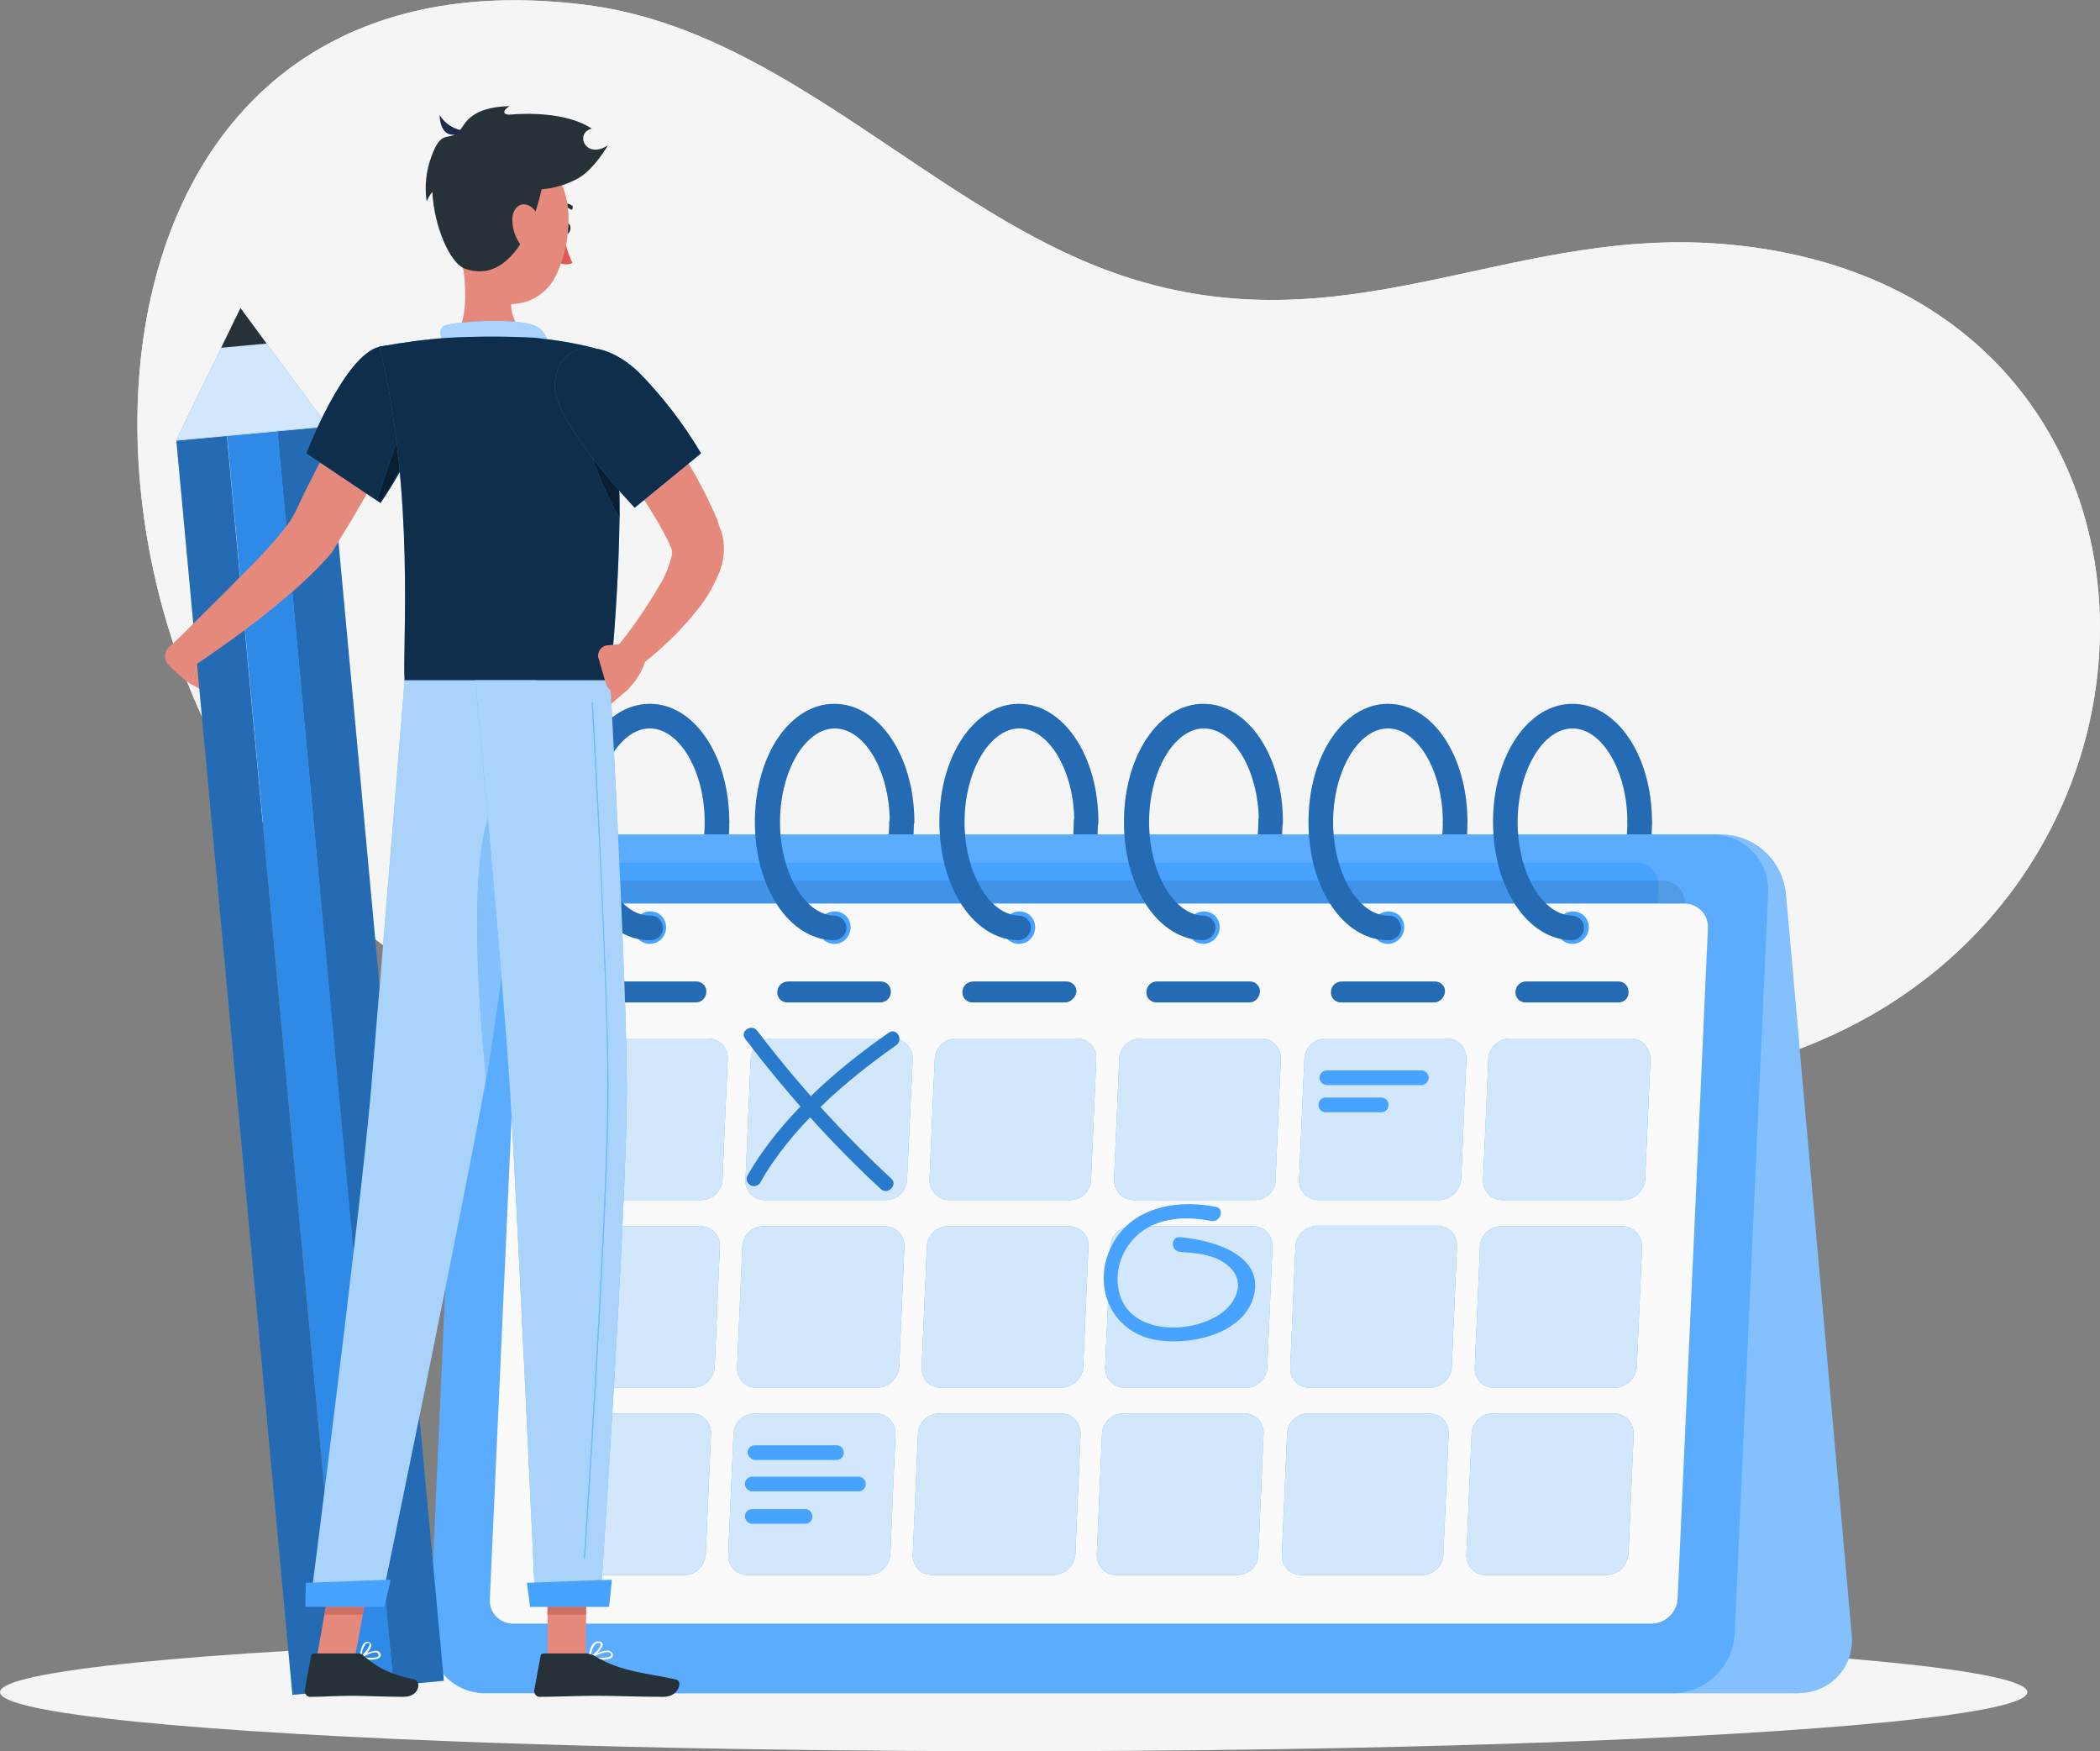 <?xml version="1.0" encoding="utf-8"?>
<!-- Generator: Adobe Illustrator 22.1.0, SVG Export Plug-In . SVG Version: 6.00 Build 0)  -->
<svg version="1.1" id="Layer_1" xmlns="http://www.w3.org/2000/svg" xmlns:xlink="http://www.w3.org/1999/xlink" x="0px" y="0px"
	 viewBox="0 0 401.7 334.9" style="enable-background:new 0 0 401.7 334.9;" xml:space="preserve">
<rect x="0" y="0" width="401.7" height="334.9" fill="#808080" stroke="none"/>
<style type="text/css">
	.st0{fill:#F5F5F5;}
	.st1{opacity:0.9;fill:#F5F5F5;enable-background:new    ;}
	.st2{fill:#3399FF;}
	.st3{opacity:0.3;}
	.st4{opacity:0.4;fill:#FAFAFA;enable-background:new    ;}
	.st5{opacity:0.2;fill:#FAFAFA;enable-background:new    ;}
	.st6{opacity:0.1;fill:#FAFAFA;enable-background:new    ;}
	.st7{opacity:0.1;enable-background:new    ;}
	.st8{fill:#FAFAFA;}
	.st9{opacity:0.1;}
	.st10{opacity:0.8;}
	.st11{opacity:0.2;}
	.st12{fill:#E4897B;}
	.st13{opacity:0.3;enable-background:new    ;}
	.st14{fill:#263238;}
	.st15{fill:#DE5753;}
	.st16{opacity:0.6;fill:#FAFAFA;enable-background:new    ;}
	.st17{opacity:0.7;enable-background:new    ;}
	.st18{opacity:0.8;enable-background:new    ;}
	.st19{fill:#CE6F64;}
	.st20{fill:#1E2A4C;}
	.st21{opacity:0.3;fill:#FAFAFA;enable-background:new    ;}
</style>
<g>
	<g id="freepik--background-simple--inject-18">
		<path class="st0" d="M82,186.3C5.7,143.8,0.6-12.9,111.8,0.9c38.9,4.8,67.2,40.1,103.4,52c41.8,13.7,72.2-8.7,112-6.4
			c94.6,5.7,97.8,123.5,17,154.1c-43.5,16.5-85.6,13.4-129.3,7.1C176.9,202.2,117.9,206.2,82,186.3z"/>
		<path class="st1" d="M82,186.3C5.7,143.8,0.6-12.9,111.8,0.9c38.9,4.8,67.2,40.1,103.4,52c41.8,13.7,72.2-8.7,112-6.4
			c94.6,5.7,97.8,123.5,17,154.1c-43.5,16.5-85.6,13.4-129.3,7.1C176.9,202.2,117.9,206.2,82,186.3z"/>
	</g>
	<g id="freepik--Shadow--inject-18">
		<ellipse class="st0" cx="193.9" cy="323.6" rx="193.9" ry="11.3"/>
	</g>
	<g id="freepik--Calendar--inject-18">
		<path class="st2" d="M124.3,179.8c-1.3-0.1-2.3-1.2-2.2-2.5c0.1-1.2,1-2.1,2.2-2.2c5.7,0,10.5-8.2,10.5-17.9
			c0.1-1.3,1.2-2.3,2.5-2.2c1.2,0.1,2.1,1,2.2,2.2C139.6,169.9,132.9,179.8,124.3,179.8z"/>
		<path class="st2" d="M159.6,179.8c-1.3-0.1-2.3-1.2-2.2-2.5c0.1-1.2,1-2.1,2.2-2.2c5.7,0,10.5-8.2,10.5-17.9
			c0.1-1.3,1.2-2.3,2.5-2.2c1.2,0.1,2.1,1,2.2,2.2C174.9,169.9,168.2,179.8,159.6,179.8z"/>
		<path class="st2" d="M194.9,179.8c-1.3-0.1-2.3-1.2-2.2-2.5c0.1-1.2,1-2.1,2.2-2.2c5.7,0,10.5-8.2,10.5-17.9c0-1.3,1-2.3,2.3-2.3
			c1.3,0,2.3,1,2.3,2.3C210.1,169.9,203.4,179.8,194.9,179.8z"/>
		<path class="st2" d="M230.2,179.8c-1.3,0.1-2.4-0.9-2.5-2.2s0.9-2.4,2.2-2.5c0.1,0,0.2,0,0.3,0c5.7,0,10.5-8.2,10.5-17.9
			c0-1.3,1-2.3,2.3-2.3c1.3,0,2.3,1,2.3,2.3C245.4,169.9,238.7,179.8,230.2,179.8z"/>
		<path class="st2" d="M265.5,179.8c-1.3-0.1-2.3-1.2-2.2-2.5c0.1-1.2,1-2.1,2.2-2.2c5.7,0,10.5-8.2,10.5-17.9
			c0.1-1.3,1.2-2.3,2.5-2.2c1.2,0.1,2.1,1,2.2,2.2C280.7,169.9,274,179.8,265.5,179.8z"/>
		<path class="st2" d="M300.8,179.8c-1.3-0.1-2.3-1.2-2.2-2.5c0.1-1.2,1-2.1,2.2-2.2c5.7,0,10.5-8.2,10.5-17.9
			c0.1-1.3,1.2-2.3,2.5-2.2c1.2,0.1,2.1,1,2.2,2.2C316,169.9,309.3,179.8,300.8,179.8z"/>
		<g class="st3">
			<path d="M124.3,179.8c-1.3-0.1-2.3-1.2-2.2-2.5c0.1-1.2,1-2.1,2.2-2.2c5.7,0,10.5-8.2,10.5-17.9c0.1-1.3,1.2-2.3,2.5-2.2
				c1.2,0.1,2.1,1,2.2,2.2C139.6,169.9,132.9,179.8,124.3,179.8z"/>
			<path d="M159.6,179.8c-1.3-0.1-2.3-1.2-2.2-2.5c0.1-1.2,1-2.1,2.2-2.2c5.7,0,10.5-8.2,10.5-17.9c0.1-1.3,1.2-2.3,2.5-2.2
				c1.2,0.1,2.1,1,2.2,2.2C174.9,169.9,168.2,179.8,159.6,179.8z"/>
			<path d="M194.9,179.8c-1.3-0.1-2.3-1.2-2.2-2.5c0.1-1.2,1-2.1,2.2-2.2c5.7,0,10.5-8.2,10.5-17.9c0-1.3,1-2.3,2.3-2.3
				c1.3,0,2.3,1,2.3,2.3C210.1,169.9,203.4,179.8,194.9,179.8z"/>
			<path d="M230.2,179.8c-1.3,0.1-2.4-0.9-2.5-2.2s0.9-2.4,2.2-2.5c0.1,0,0.2,0,0.3,0c5.7,0,10.5-8.2,10.5-17.9c0-1.3,1-2.3,2.3-2.3
				c1.3,0,2.3,1,2.3,2.3C245.4,169.9,238.7,179.8,230.2,179.8z"/>
			<path d="M265.5,179.8c-1.3-0.1-2.3-1.2-2.2-2.5c0.1-1.2,1-2.1,2.2-2.2c5.7,0,10.5-8.2,10.5-17.9c0.1-1.3,1.2-2.3,2.5-2.2
				c1.2,0.1,2.1,1,2.2,2.2C280.7,169.9,274,179.8,265.5,179.8z"/>
			<path d="M300.8,179.8c-1.3-0.1-2.3-1.2-2.2-2.5c0.1-1.2,1-2.1,2.2-2.2c5.7,0,10.5-8.2,10.5-17.9c0.1-1.3,1.2-2.3,2.5-2.2
				c1.2,0.1,2.1,1,2.2,2.2C316,169.9,309.3,179.8,300.8,179.8z"/>
		</g>
		<path class="st2" d="M102.2,159.6h227.2c6.3,0.1,11.5,4.9,12.2,11.2l12.6,141.8c0.6,5.6-3.4,10.5-9,11.1c-0.4,0-0.8,0.1-1.2,0.1
			H116.8c-6.3-0.1-11.5-4.9-12.2-11.2L92,170.8c-0.6-5.5,3.4-10.5,8.9-11.1C101.4,159.6,101.8,159.6,102.2,159.6z"/>
		<path class="st4" d="M102.2,159.6h227.2c6.3,0.1,11.5,4.9,12.2,11.2l12.6,141.8c0.6,5.6-3.4,10.5-9,11.1c-0.4,0-0.8,0.1-1.2,0.1
			H116.8c-6.3-0.1-11.5-4.9-12.2-11.2L92,170.8c-0.6-5.5,3.4-10.5,8.9-11.1C101.4,159.6,101.8,159.6,102.2,159.6z"/>
		<path class="st2" d="M327.5,159.6H100.3c-6.2,0.1-11.3,5-11.7,11.2l-6.4,141.8c-0.3,5.9,4.2,10.9,10.1,11.2c0.2,0,0.4,0,0.6,0
			h227.2c6.2-0.1,11.3-5,11.7-11.2l6.4-141.8c0.3-5.9-4.2-10.9-10.1-11.2C327.9,159.6,327.7,159.6,327.5,159.6z"/>
		<path class="st5" d="M327.5,159.6H100.3c-6.2,0.1-11.3,5-11.7,11.2l-6.4,141.8c-0.3,5.9,4.2,10.9,10.1,11.2c0.2,0,0.4,0,0.6,0
			h227.2c6.2-0.1,11.3-5,11.7-11.2l6.4-141.8c0.3-5.9-4.2-10.9-10.1-11.2C327.9,159.6,327.7,159.6,327.5,159.6z"/>
		<path class="st2" d="M104.5,286.4l5.3-117.1c0.1-2.4,2.1-4.3,4.5-4.3h198.8c2.2,0,4.1,1.8,4.1,4c0,0.1,0,0.2,0,0.2l-5.3,117.1
			c-0.1,2.4-2.1,4.3-4.5,4.3H108.6c-2.2,0-4.1-1.8-4.1-4C104.5,286.5,104.5,286.4,104.5,286.4z"/>
		<path class="st6" d="M104.5,286.4l5.3-117.1c0.1-2.4,2.1-4.3,4.5-4.3h198.8c2.2,0,4.1,1.8,4.1,4c0,0.1,0,0.2,0,0.2l-5.3,117.1
			c-0.1,2.4-2.1,4.3-4.5,4.3H108.6c-2.2,0-4.1-1.8-4.1-4C104.5,286.5,104.5,286.4,104.5,286.4z"/>
		<path class="st7" d="M98.9,295.9l5.6-123c0.1-2.5,2.2-4.5,4.7-4.5h208.8c2.4,0,4.3,1.9,4.3,4.2c0,0.1,0,0.2,0,0.3l-5.6,123
			c-0.1,2.5-2.2,4.5-4.7,4.5H103.2c-2.3,0-4.3-1.9-4.3-4.2C98.9,296.1,98.9,296,98.9,295.9z"/>
		<path class="st8" d="M93.7,305.8l5.8-128.3c0.2-2.6,2.3-4.6,4.9-4.7h217.8c2.5,0,4.5,2,4.5,4.4c0,0.1,0,0.2,0,0.3l-5.8,128.3
			c-0.2,2.6-2.3,4.6-4.9,4.7H98.2c-2.5,0-4.5-1.9-4.5-4.4C93.7,306,93.7,305.9,93.7,305.8z"/>
		<path class="st2" d="M300.8,180.5L300.8,180.5c-1.7,0-3-1.3-3-3c0-0.1,0-0.1,0-0.2l0,0c0.1-1.7,1.4-3,3.1-3l0,0c1.7,0,3,1.3,3,3
			c0,0.1,0,0.1,0,0.2l0,0C303.8,179.2,302.4,180.5,300.8,180.5z"/>
		<path class="st2" d="M265.5,180.5L265.5,180.5c-1.7,0-3-1.3-3-3c0-0.1,0-0.1,0-0.2l0,0c0.1-1.7,1.4-3,3.1-3l0,0c1.7,0,3,1.3,3,3
			c0,0.1,0,0.1,0,0.2l0,0C268.5,179.2,267.1,180.5,265.5,180.5z"/>
		<path class="st2" d="M230.2,180.5L230.2,180.5c-1.7,0-3-1.3-3-3c0-0.1,0-0.1,0-0.2l0,0c0.1-1.7,1.4-3,3.1-3l0,0c1.7,0,3,1.3,3,3
			c0,0.1,0,0.1,0,0.2l0,0C233.2,179.2,231.8,180.5,230.2,180.5z"/>
		<path class="st2" d="M194.9,180.5L194.9,180.5c-1.7,0-3-1.3-3-3c0-0.1,0-0.1,0-0.2l0,0c0.1-1.7,1.5-3,3.1-3l0,0c1.7,0,3,1.3,3,3
			c0,0.1,0,0.1,0,0.2l0,0C197.9,179.2,196.6,180.5,194.9,180.5z"/>
		<path class="st2" d="M159.6,180.5L159.6,180.5c-1.7,0-3-1.3-3-3c0-0.1,0-0.1,0-0.2l0,0c0.1-1.7,1.4-3,3.1-3l0,0c1.7,0,3,1.3,3,3
			c0,0.1,0,0.1,0,0.2l0,0C162.6,179.2,161.3,180.5,159.6,180.5z"/>
		<path class="st2" d="M124.3,180.5L124.3,180.5c-1.7,0-3-1.3-3-3c0-0.1,0-0.1,0-0.2l0,0c0.1-1.7,1.4-3,3.1-3l0,0c1.7,0,3,1.3,3,3
			c0,0.1,0,0.1,0,0.2l0,0C127.3,179.2,126,180.5,124.3,180.5z"/>
		<g class="st9">
			<path class="st8" d="M300.8,180.5L300.8,180.5c-1.7,0-3-1.3-3-3c0-0.1,0-0.1,0-0.2l0,0c0.1-1.7,1.4-3,3.1-3l0,0c1.7,0,3,1.3,3,3
				c0,0.1,0,0.1,0,0.2l0,0C303.8,179.2,302.4,180.5,300.8,180.5z"/>
			<path class="st8" d="M265.5,180.5L265.5,180.5c-1.7,0-3-1.3-3-3c0-0.1,0-0.1,0-0.2l0,0c0.1-1.7,1.4-3,3.1-3l0,0c1.7,0,3,1.3,3,3
				c0,0.1,0,0.1,0,0.2l0,0C268.5,179.2,267.1,180.5,265.5,180.5z"/>
			<path class="st8" d="M230.2,180.5L230.2,180.5c-1.7,0-3-1.3-3-3c0-0.1,0-0.1,0-0.2l0,0c0.1-1.7,1.4-3,3.1-3l0,0c1.7,0,3,1.3,3,3
				c0,0.1,0,0.1,0,0.2l0,0C233.2,179.2,231.8,180.5,230.2,180.5z"/>
			<path class="st8" d="M194.9,180.5L194.9,180.5c-1.7,0-3-1.3-3-3c0-0.1,0-0.1,0-0.2l0,0c0.1-1.7,1.5-3,3.1-3l0,0c1.7,0,3,1.3,3,3
				c0,0.1,0,0.1,0,0.2l0,0C197.9,179.2,196.6,180.5,194.9,180.5z"/>
			<path class="st8" d="M159.6,180.5L159.6,180.5c-1.7,0-3-1.3-3-3c0-0.1,0-0.1,0-0.2l0,0c0.1-1.7,1.4-3,3.1-3l0,0c1.7,0,3,1.3,3,3
				c0,0.1,0,0.1,0,0.2l0,0C162.6,179.2,161.3,180.5,159.6,180.5z"/>
			<path class="st8" d="M124.3,180.5L124.3,180.5c-1.7,0-3-1.3-3-3c0-0.1,0-0.1,0-0.2l0,0c0.1-1.7,1.4-3,3.1-3l0,0c1.7,0,3,1.3,3,3
				c0,0.1,0,0.1,0,0.2l0,0C127.3,179.2,126,180.5,124.3,180.5z"/>
		</g>
		<path class="st2" d="M133.1,191.7h-17.8c-1,0-1.9-0.8-1.9-1.8c0-0.1,0-0.1,0-0.2l0,0c0-1.1,0.9-2,2-2h17.8c1,0,1.9,0.8,1.9,1.8
			c0,0.1,0,0.1,0,0.2l0,0C135.1,190.8,134.2,191.7,133.1,191.7z"/>
		<path class="st2" d="M168.4,191.7h-17.8c-1,0-1.9-0.8-1.9-1.8c0-0.1,0-0.1,0-0.2l0,0c0-1.1,0.9-2,2.1-2h17.7c1,0,1.9,0.8,1.9,1.9
			c0,0,0,0.1,0,0.1l0,0C170.4,190.8,169.5,191.7,168.4,191.7z"/>
		<path class="st2" d="M203.7,191.7H186c-1,0-1.9-0.8-1.9-1.9c0,0,0-0.1,0-0.1l0,0c0-1.1,0.9-2,2.1-2h17.8c1,0,1.9,0.8,1.9,1.8
			c0,0.1,0,0.1,0,0.2l0,0C205.7,190.8,204.8,191.7,203.7,191.7z"/>
		<path class="st2" d="M239,191.7h-17.8c-1,0-1.9-0.8-1.9-1.8c0-0.1,0-0.1,0-0.2l0,0c0-1.1,0.9-2,2-2h17.8c1,0,1.9,0.8,1.9,1.8
			c0,0.1,0,0.1,0,0.2l0,0C240.9,190.8,240.1,191.7,239,191.7z"/>
		<path class="st2" d="M274.3,191.7h-17.8c-1,0-1.9-0.8-1.9-1.8c0-0.1,0-0.1,0-0.2l0,0c0-1.1,0.9-2,2.1-2h17.8c1,0,1.9,0.8,1.9,1.8
			c0,0.1,0,0.1,0,0.2l0,0C276.3,190.8,275.4,191.7,274.3,191.7z"/>
		<path class="st2" d="M309.6,191.7h-17.8c-1,0-1.9-0.8-1.9-1.8c0-0.1,0-0.1,0-0.2l0,0c0-1.1,0.9-2,2-2h17.7c1,0,1.9,0.8,1.9,1.9
			c0,0,0,0.1,0,0.1l0,0C311.6,190.8,310.7,191.7,309.6,191.7z"/>
		<g class="st3">
			<path d="M133.1,191.7h-17.8c-1,0-1.9-0.8-1.9-1.8c0-0.1,0-0.1,0-0.2l0,0c0-1.1,0.9-2,2-2h17.8c1,0,1.9,0.8,1.9,1.8
				c0,0.1,0,0.1,0,0.2l0,0C135.1,190.8,134.2,191.7,133.1,191.7z"/>
			<path d="M168.4,191.7h-17.8c-1,0-1.9-0.8-1.9-1.8c0-0.1,0-0.1,0-0.2l0,0c0-1.1,0.9-2,2.1-2h17.7c1,0,1.9,0.8,1.9,1.9
				c0,0,0,0.1,0,0.1l0,0C170.4,190.8,169.5,191.7,168.4,191.7z"/>
			<path d="M203.7,191.7H186c-1,0-1.9-0.8-1.9-1.9c0,0,0-0.1,0-0.1l0,0c0-1.1,0.9-2,2.1-2h17.8c1,0,1.9,0.8,1.9,1.8
				c0,0.1,0,0.1,0,0.2l0,0C205.7,190.8,204.8,191.7,203.7,191.7z"/>
			<path d="M239,191.7h-17.8c-1,0-1.9-0.8-1.9-1.8c0-0.1,0-0.1,0-0.2l0,0c0-1.1,0.9-2,2-2h17.8c1,0,1.9,0.8,1.9,1.8
				c0,0.1,0,0.1,0,0.2l0,0C240.9,190.8,240.1,191.7,239,191.7z"/>
			<path d="M274.3,191.7h-17.8c-1,0-1.9-0.8-1.9-1.8c0-0.1,0-0.1,0-0.2l0,0c0-1.1,0.9-2,2.1-2h17.8c1,0,1.9,0.8,1.9,1.8
				c0,0.1,0,0.1,0,0.2l0,0C276.3,190.8,275.4,191.7,274.3,191.7z"/>
			<path d="M309.6,191.7h-17.8c-1,0-1.9-0.8-1.9-1.8c0-0.1,0-0.1,0-0.2l0,0c0-1.1,0.9-2,2-2h17.7c1,0,1.9,0.8,1.9,1.9
				c0,0,0,0.1,0,0.1l0,0C311.6,190.8,310.7,191.7,309.6,191.7z"/>
		</g>
		<path class="st2" d="M134.1,229.5H111c-2.1,0-3.7-1.7-3.7-3.7c0-0.1,0-0.1,0-0.2l1-23.1c0.1-2.2,1.9-3.9,4.1-3.9h23.1
			c2.1,0,3.7,1.7,3.7,3.7c0,0.1,0,0.1,0,0.2l-1,23.1C138.1,227.8,136.3,229.5,134.1,229.5z"/>
		<path class="st2" d="M169.4,229.5h-23.1c-2.1,0-3.7-1.6-3.7-3.7c0-0.1,0-0.2,0-0.2l1-23.1c0.1-2.2,1.9-3.9,4.1-3.9h23.1
			c2.1,0,3.7,1.7,3.8,3.7c0,0.1,0,0.1,0,0.2l-1.1,23.1C173.4,227.8,171.6,229.5,169.4,229.5z"/>
		<path class="st2" d="M204.7,229.5h-23.1c-2.1,0-3.7-1.7-3.8-3.7c0-0.1,0-0.1,0-0.2l1-23.1c0.1-2.2,1.9-3.9,4.1-3.9H206
			c2.1,0,3.7,1.6,3.7,3.7c0,0.1,0,0.2,0,0.2l-1,23.1C208.6,227.8,206.9,229.5,204.7,229.5z"/>
		<path class="st2" d="M240,229.5h-23.1c-2.1,0-3.7-1.6-3.8-3.7c0-0.1,0-0.1,0-0.2l1-23.1c0.1-2.2,1.9-3.9,4.1-3.9h23.1
			c2.1,0,3.7,1.7,3.7,3.7c0,0.1,0,0.1,0,0.2l-1,23.1C244,227.8,242.2,229.5,240,229.5z"/>
		<path class="st2" d="M275.3,229.5h-23.1c-2.1,0-3.7-1.7-3.7-3.7c0-0.1,0-0.1,0-0.2l1-23.1c0.1-2.2,1.9-3.9,4.1-3.9h23.1
			c2.1,0,3.7,1.6,3.8,3.7c0,0.1,0,0.1,0,0.2l-1,23.1C279.2,227.8,277.4,229.5,275.3,229.5z"/>
		<path class="st2" d="M310.5,229.5h-23.1c-2.1,0-3.7-1.6-3.7-3.7c0-0.1,0-0.2,0-0.2l1-23.1c0.1-2.2,1.9-3.9,4.1-3.9h23.1
			c2.1,0,3.7,1.7,3.8,3.7c0,0.1,0,0.1,0,0.2l-1,23.1C314.5,227.7,312.7,229.5,310.5,229.5z"/>
		<g class="st10">
			<path class="st8" d="M134.1,229.5H111c-2.1,0-3.7-1.7-3.7-3.7c0-0.1,0-0.1,0-0.2l1-23.1c0.1-2.2,1.9-3.9,4.1-3.9h23.1
				c2.1,0,3.7,1.7,3.7,3.7c0,0.1,0,0.1,0,0.2l-1,23.1C138.1,227.8,136.3,229.5,134.1,229.5z"/>
			<path class="st8" d="M169.4,229.5h-23.1c-2.1,0-3.7-1.6-3.7-3.7c0-0.1,0-0.2,0-0.2l1-23.1c0.1-2.2,1.9-3.9,4.1-3.9h23.1
				c2.1,0,3.7,1.7,3.8,3.7c0,0.1,0,0.1,0,0.2l-1.1,23.1C173.4,227.8,171.6,229.5,169.4,229.5z"/>
			<path class="st8" d="M204.7,229.5h-23.1c-2.1,0-3.7-1.7-3.8-3.7c0-0.1,0-0.1,0-0.2l1-23.1c0.1-2.2,1.9-3.9,4.1-3.9H206
				c2.1,0,3.7,1.6,3.7,3.7c0,0.1,0,0.2,0,0.2l-1,23.1C208.6,227.8,206.9,229.5,204.7,229.5z"/>
			<path class="st8" d="M240,229.5h-23.1c-2.1,0-3.7-1.6-3.8-3.7c0-0.1,0-0.1,0-0.2l1-23.1c0.1-2.2,1.9-3.9,4.1-3.9h23.1
				c2.1,0,3.7,1.7,3.7,3.7c0,0.1,0,0.1,0,0.2l-1,23.1C244,227.8,242.2,229.5,240,229.5z"/>
			<path class="st8" d="M275.3,229.5h-23.1c-2.1,0-3.7-1.7-3.7-3.7c0-0.1,0-0.1,0-0.2l1-23.1c0.1-2.2,1.9-3.9,4.1-3.9h23.1
				c2.1,0,3.7,1.6,3.8,3.7c0,0.1,0,0.1,0,0.2l-1,23.1C279.2,227.8,277.4,229.5,275.3,229.5z"/>
			<path class="st8" d="M310.5,229.5h-23.1c-2.1,0-3.7-1.6-3.7-3.7c0-0.1,0-0.2,0-0.2l1-23.1c0.1-2.2,1.9-3.9,4.1-3.9h23.1
				c2.1,0,3.7,1.7,3.8,3.7c0,0.1,0,0.1,0,0.2l-1,23.1C314.5,227.7,312.7,229.5,310.5,229.5z"/>
		</g>
		<path class="st2" d="M132.5,265.4h-23.1c-2.1,0-3.7-1.7-3.7-3.7c0-0.1,0-0.1,0-0.2l1-23.1c0.1-2.2,1.9-3.9,4.1-3.9h23.2
			c2.1,0,3.7,1.7,3.7,3.7c0,0.1,0,0.1,0,0.2l-1,23.1C136.5,263.6,134.7,265.4,132.5,265.4z"/>
		<path class="st2" d="M167.8,265.4h-23.1c-2.1,0-3.7-1.7-3.7-3.7c0-0.1,0-0.1,0-0.2l1-23.1c0.1-2.2,1.9-3.9,4.1-3.9h23.1
			c2.1,0,3.8,1.6,3.8,3.7c0,0.1,0,0.2,0,0.2l-1,23.1C171.8,263.6,170,265.3,167.8,265.4z"/>
		<path class="st2" d="M203.1,265.4h-23.1c-2.1,0-3.7-1.6-3.7-3.7c0-0.1,0-0.2,0-0.2l1-23.1c0.1-2.2,1.9-3.9,4.1-3.9h23.1
			c2.1,0,3.7,1.6,3.7,3.7c0,0.1,0,0.2,0,0.2l-1,23.1C207,263.6,205.2,265.3,203.1,265.4z"/>
		<path class="st2" d="M238.3,265.4h-23.1c-2.1,0-3.7-1.7-3.8-3.7c0-0.1,0-0.1,0-0.2l1-23.1c0.1-2.2,1.9-3.9,4.1-3.9h23.1
			c2.1,0,3.8,1.6,3.8,3.7c0,0.1,0,0.2,0,0.3l-1,23.1C242.3,263.7,240.5,265.4,238.3,265.4z"/>
		<path class="st2" d="M273.6,265.4h-23.1c-2.1,0-3.7-1.7-3.7-3.7c0-0.1,0-0.1,0-0.2l1-23.1c0.1-2.2,1.9-3.9,4.1-4H275
			c2.1,0,3.7,1.7,3.7,3.7c0,0.1,0,0.1,0,0.2l-1,23.1C277.6,263.6,275.8,265.3,273.6,265.4z"/>
		<path class="st2" d="M308.9,265.4h-23.1c-2.1,0-3.7-1.6-3.7-3.7c0-0.1,0-0.2,0-0.2l1-23.1c0.1-2.2,1.9-3.9,4.1-3.9h23.1
			c2.1,0,3.7,1.7,3.8,3.7c0,0.1,0,0.1,0,0.2l-1,23.1C312.9,263.6,311.1,265.3,308.9,265.4z"/>
		<g class="st10">
			<path class="st8" d="M132.5,265.4h-23.1c-2.1,0-3.7-1.7-3.7-3.7c0-0.1,0-0.1,0-0.2l1-23.1c0.1-2.2,1.9-3.9,4.1-3.9h23.2
				c2.1,0,3.7,1.7,3.7,3.7c0,0.1,0,0.1,0,0.2l-1,23.1C136.5,263.6,134.7,265.4,132.5,265.4z"/>
			<path class="st8" d="M167.8,265.4h-23.1c-2.1,0-3.7-1.7-3.7-3.7c0-0.1,0-0.1,0-0.2l1-23.1c0.1-2.2,1.9-3.9,4.1-3.9h23.1
				c2.1,0,3.8,1.6,3.8,3.7c0,0.1,0,0.2,0,0.2l-1,23.1C171.8,263.6,170,265.3,167.8,265.4z"/>
			<path class="st8" d="M203.1,265.4h-23.1c-2.1,0-3.7-1.6-3.7-3.7c0-0.1,0-0.2,0-0.2l1-23.1c0.1-2.2,1.9-3.9,4.1-3.9h23.1
				c2.1,0,3.7,1.6,3.7,3.7c0,0.1,0,0.2,0,0.2l-1,23.1C207,263.6,205.2,265.3,203.1,265.4z"/>
			<path class="st8" d="M238.3,265.4h-23.1c-2.1,0-3.7-1.7-3.8-3.7c0-0.1,0-0.1,0-0.2l1-23.1c0.1-2.2,1.9-3.9,4.1-3.9h23.1
				c2.1,0,3.8,1.6,3.8,3.7c0,0.1,0,0.2,0,0.3l-1,23.1C242.3,263.7,240.5,265.4,238.3,265.4z"/>
			<path class="st8" d="M273.6,265.4h-23.1c-2.1,0-3.7-1.7-3.7-3.7c0-0.1,0-0.1,0-0.2l1-23.1c0.1-2.2,1.9-3.9,4.1-4H275
				c2.1,0,3.7,1.7,3.7,3.7c0,0.1,0,0.1,0,0.2l-1,23.1C277.6,263.6,275.8,265.3,273.6,265.4z"/>
			<path class="st8" d="M308.9,265.4h-23.1c-2.1,0-3.7-1.6-3.7-3.7c0-0.1,0-0.2,0-0.2l1-23.1c0.1-2.2,1.9-3.9,4.1-3.9h23.1
				c2.1,0,3.7,1.7,3.8,3.7c0,0.1,0,0.1,0,0.2l-1,23.1C312.9,263.6,311.1,265.3,308.9,265.4z"/>
		</g>
		<path class="st2" d="M130.9,301.2h-23.1c-2.1,0-3.7-1.6-3.7-3.7c0-0.1,0-0.2,0-0.2l1-23.1c0.1-2.2,1.9-3.9,4.1-3.9h23.1
			c2.1,0,3.7,1.6,3.7,3.7c0,0.1,0,0.2,0,0.2l-1,23.1C134.8,299.5,133.1,301.2,130.9,301.2z"/>
		<path class="st2" d="M166.2,301.2H143c-2.1,0-3.7-1.6-3.7-3.7c0-0.1,0-0.2,0-0.2l1-23.1c0.1-2.2,1.9-3.9,4.1-3.9h23.1
			c2.1,0,3.7,1.6,3.8,3.7c0,0.1,0,0.2,0,0.2l-1,23.1C170.1,299.5,168.3,301.2,166.2,301.2z"/>
		<path class="st2" d="M201.4,301.2h-23.1c-2.1,0-3.7-1.6-3.7-3.7c0-0.1,0-0.2,0-0.2l1-23.1c0.1-2.2,1.9-3.9,4.1-3.9h23.2
			c2.1,0,3.7,1.6,3.8,3.7c0,0.1,0,0.1,0,0.2l-1,23.1C205.5,299.5,203.6,301.2,201.4,301.2z"/>
		<path class="st2" d="M236.7,301.2h-23.1c-2.1,0-3.7-1.6-3.8-3.7c0-0.1,0-0.1,0-0.2l1-23.1c0.1-2.2,1.9-3.9,4.1-3.9h23.1
			c2.1,0,3.7,1.6,3.7,3.7c0,0.1,0,0.2,0,0.2l-1,23.1C240.7,299.5,238.9,301.2,236.7,301.2z"/>
		<path class="st2" d="M272,301.2h-23.1c-2.1,0-3.7-1.6-3.7-3.7c0-0.1,0-0.2,0-0.2l1-23.1c0.1-2.2,1.9-3.9,4.1-3.9h23.1
			c2.1,0,3.7,1.6,3.7,3.7c0,0.1,0,0.2,0,0.2l-1,23.1C276,299.5,274.2,301.2,272,301.2z"/>
		<path class="st2" d="M307.3,301.2h-23.1c-2.1,0-3.7-1.6-3.7-3.7c0-0.1,0-0.2,0-0.2l1-23.1c0.1-2.2,1.9-3.9,4.1-3.9h23.1
			c2.1,0,3.7,1.6,3.8,3.7c0,0.1,0,0.1,0,0.2l-1,23.1C311.2,299.5,309.5,301.2,307.3,301.2z"/>
		<g class="st10">
			<path class="st8" d="M130.9,301.2h-23.1c-2.1,0-3.7-1.6-3.7-3.7c0-0.1,0-0.2,0-0.2l1-23.1c0.1-2.2,1.9-3.9,4.1-3.9h23.1
				c2.1,0,3.7,1.6,3.7,3.7c0,0.1,0,0.2,0,0.2l-1,23.1C134.8,299.5,133.1,301.2,130.9,301.2z"/>
			<path class="st8" d="M166.2,301.2H143c-2.1,0-3.7-1.6-3.7-3.7c0-0.1,0-0.2,0-0.2l1-23.1c0.1-2.2,1.9-3.9,4.1-3.9h23.1
				c2.1,0,3.7,1.6,3.8,3.7c0,0.1,0,0.2,0,0.2l-1,23.1C170.1,299.5,168.3,301.2,166.2,301.2z"/>
			<path class="st8" d="M201.4,301.2h-23.1c-2.1,0-3.7-1.6-3.7-3.7c0-0.1,0-0.2,0-0.2l1-23.1c0.1-2.2,1.9-3.9,4.1-3.9h23.2
				c2.1,0,3.7,1.6,3.8,3.7c0,0.1,0,0.1,0,0.2l-1,23.1C205.5,299.5,203.6,301.2,201.4,301.2z"/>
			<path class="st8" d="M236.7,301.2h-23.1c-2.1,0-3.7-1.6-3.8-3.7c0-0.1,0-0.1,0-0.2l1-23.1c0.1-2.2,1.9-3.9,4.1-3.9h23.1
				c2.1,0,3.7,1.6,3.7,3.7c0,0.1,0,0.2,0,0.2l-1,23.1C240.7,299.5,238.9,301.2,236.7,301.2z"/>
			<path class="st8" d="M272,301.2h-23.1c-2.1,0-3.7-1.6-3.7-3.7c0-0.1,0-0.2,0-0.2l1-23.1c0.1-2.2,1.9-3.9,4.1-3.9h23.1
				c2.1,0,3.7,1.6,3.7,3.7c0,0.1,0,0.2,0,0.2l-1,23.1C276,299.5,274.2,301.2,272,301.2z"/>
			<path class="st8" d="M307.3,301.2h-23.1c-2.1,0-3.7-1.6-3.7-3.7c0-0.1,0-0.2,0-0.2l1-23.1c0.1-2.2,1.9-3.9,4.1-3.9h23.1
				c2.1,0,3.7,1.6,3.8,3.7c0,0.1,0,0.1,0,0.2l-1,23.1C311.2,299.5,309.5,301.2,307.3,301.2z"/>
		</g>
		<path class="st2" d="M124.3,179.8c-8.5,0-15.2-9.9-15.2-22.6s6.7-22.6,15.2-22.6s15.2,9.9,15.2,22.6c-0.1,1.3-1.2,2.3-2.5,2.2
			c-1.2-0.1-2.1-1-2.2-2.2c0-9.7-4.8-17.9-10.5-17.9s-10.5,8.2-10.5,17.9s4.8,17.9,10.5,17.9c1.3-0.1,2.4,0.9,2.5,2.2
			s-0.9,2.4-2.2,2.5C124.5,179.8,124.4,179.8,124.3,179.8L124.3,179.8z"/>
		<path class="st2" d="M159.6,179.8c-8.5,0-15.2-9.9-15.2-22.6s6.7-22.6,15.2-22.6s15.3,9.9,15.3,22.6c-0.1,1.3-1.2,2.3-2.5,2.2
			c-1.2-0.1-2.1-1-2.2-2.2c0-9.7-4.8-17.9-10.5-17.9s-10.5,8.2-10.5,17.9s4.8,17.9,10.5,17.9c1.3,0.1,2.3,1.2,2.2,2.5
			C161.8,178.8,160.9,179.7,159.6,179.8L159.6,179.8z"/>
		<path class="st2" d="M194.9,179.8c-8.5,0-15.2-9.9-15.2-22.6s6.7-22.6,15.2-22.6c8.5,0,15.2,9.9,15.2,22.6c0,1.3-1,2.3-2.3,2.3
			c-1.3,0-2.3-1-2.3-2.3c0-9.7-4.8-17.9-10.5-17.9s-10.5,8.2-10.5,17.9s4.8,17.9,10.5,17.9c1.3,0.1,2.3,1.2,2.2,2.5
			C197,178.8,196.1,179.7,194.9,179.8L194.9,179.8z"/>
		<path class="st2" d="M230.2,179.8c-8.5,0-15.2-9.9-15.2-22.6s6.7-22.6,15.2-22.6s15.2,9.9,15.2,22.6c0,1.3-1,2.3-2.3,2.3
			c-1.3,0-2.3-1-2.3-2.3c0-9.7-4.8-17.9-10.5-17.9s-10.5,8.2-10.5,17.9s4.8,17.9,10.5,17.9c1.3,0.1,2.3,1.2,2.2,2.5
			C232.3,178.8,231.4,179.7,230.2,179.8L230.2,179.8z"/>
		<path class="st2" d="M265.5,179.8c-8.5,0-15.2-9.9-15.2-22.6s6.7-22.6,15.2-22.6s15.2,9.9,15.2,22.6c-0.1,1.3-1.2,2.3-2.5,2.2
			c-1.2-0.1-2.1-1-2.2-2.2c0-9.7-4.8-17.9-10.5-17.9c-5.7,0-10.5,8.2-10.5,17.9s4.8,17.9,10.5,17.9c1.3-0.1,2.4,0.9,2.5,2.2
			c0.1,1.3-0.9,2.4-2.2,2.5C265.7,179.8,265.6,179.8,265.5,179.8L265.5,179.8z"/>
		<path class="st2" d="M300.8,179.8c-8.5,0-15.2-9.9-15.2-22.6s6.7-22.6,15.2-22.6s15.2,9.9,15.2,22.6c-0.1,1.3-1.2,2.3-2.5,2.2
			c-1.2-0.1-2.1-1-2.2-2.2c0-9.7-4.8-17.9-10.5-17.9s-10.5,8.2-10.5,17.9s4.8,17.9,10.5,17.9c1.3,0.1,2.3,1.2,2.2,2.5
			C302.9,178.8,302,179.7,300.8,179.8L300.8,179.8z"/>
		<g class="st3">
			<path d="M124.3,179.8c-8.5,0-15.2-9.9-15.2-22.6s6.7-22.6,15.2-22.6s15.2,9.9,15.2,22.6c-0.1,1.3-1.2,2.3-2.5,2.2
				c-1.2-0.1-2.1-1-2.2-2.2c0-9.7-4.8-17.9-10.5-17.9s-10.5,8.2-10.5,17.9s4.8,17.9,10.5,17.9c1.3-0.1,2.4,0.9,2.5,2.2
				s-0.9,2.4-2.2,2.5C124.5,179.8,124.4,179.8,124.3,179.8L124.3,179.8z"/>
			<path d="M159.6,179.8c-8.5,0-15.2-9.9-15.2-22.6s6.7-22.6,15.2-22.6s15.3,9.9,15.3,22.6c-0.1,1.3-1.2,2.3-2.5,2.2
				c-1.2-0.1-2.1-1-2.2-2.2c0-9.7-4.8-17.9-10.5-17.9s-10.5,8.2-10.5,17.9s4.8,17.9,10.5,17.9c1.3,0.1,2.3,1.2,2.2,2.5
				C161.8,178.8,160.9,179.7,159.6,179.8L159.6,179.8z"/>
			<path d="M194.9,179.8c-8.5,0-15.2-9.9-15.2-22.6s6.7-22.6,15.2-22.6c8.5,0,15.2,9.9,15.2,22.6c0,1.3-1,2.3-2.3,2.3
				c-1.3,0-2.3-1-2.3-2.3c0-9.7-4.8-17.9-10.5-17.9s-10.5,8.2-10.5,17.9s4.8,17.9,10.5,17.9c1.3,0.1,2.3,1.2,2.2,2.5
				C197,178.8,196.1,179.7,194.9,179.8L194.9,179.8z"/>
			<path d="M230.2,179.8c-8.5,0-15.2-9.9-15.2-22.6s6.7-22.6,15.2-22.6s15.2,9.9,15.2,22.6c0,1.3-1,2.3-2.3,2.3
				c-1.3,0-2.3-1-2.3-2.3c0-9.7-4.8-17.9-10.5-17.9s-10.5,8.2-10.5,17.9s4.8,17.9,10.5,17.9c1.3,0.1,2.3,1.2,2.2,2.5
				C232.3,178.8,231.4,179.7,230.2,179.8L230.2,179.8z"/>
			<path d="M265.5,179.8c-8.5,0-15.2-9.9-15.2-22.6s6.7-22.6,15.2-22.6s15.2,9.9,15.2,22.6c-0.1,1.3-1.2,2.3-2.5,2.2
				c-1.2-0.1-2.1-1-2.2-2.2c0-9.7-4.8-17.9-10.5-17.9c-5.7,0-10.5,8.2-10.5,17.9s4.8,17.9,10.5,17.9c1.3-0.1,2.4,0.9,2.5,2.2
				c0.1,1.3-0.9,2.4-2.2,2.5C265.7,179.8,265.6,179.8,265.5,179.8L265.5,179.8z"/>
			<path d="M300.8,179.8c-8.5,0-15.2-9.9-15.2-22.6s6.7-22.6,15.2-22.6s15.2,9.9,15.2,22.6c-0.1,1.3-1.2,2.3-2.5,2.2
				c-1.2-0.1-2.1-1-2.2-2.2c0-9.7-4.8-17.9-10.5-17.9s-10.5,8.2-10.5,17.9s4.8,17.9,10.5,17.9c1.3,0.1,2.3,1.2,2.2,2.5
				C302.9,178.8,302,179.7,300.8,179.8L300.8,179.8z"/>
		</g>
		<path class="st2" d="M232.6,230.8c-8.2-1.6-17.3,0.3-20.6,8.9c-2.6,6.9,0.7,14.4,8,16.3c6.4,1.6,17.4-0.4,19.7-7.7
			c2.6-8.4-8-11.2-14-11.7c-1.8-0.1-1.8,2.6,0,2.8c2.7,0.2,5.8,0.4,8.2,1.9c5,3.1,2.9,8.1-1.3,10.5s-10.8,3-15,0.3
			c-4.6-2.9-4.8-9.4-2-13.6c3.6-5.5,10.2-6.2,16.1-5C233.5,233.8,234.3,231.1,232.6,230.8L232.6,230.8z"/>
		<path class="st6" d="M232.6,230.8c-8.2-1.6-17.3,0.3-20.6,8.9c-2.6,6.9,0.7,14.4,8,16.3c6.4,1.6,17.4-0.4,19.7-7.7
			c2.6-8.4-8-11.2-14-11.7c-1.8-0.1-1.8,2.6,0,2.8c2.7,0.2,5.8,0.4,8.2,1.9c5,3.1,2.9,8.1-1.3,10.5s-10.8,3-15,0.3
			c-4.6-2.9-4.8-9.4-2-13.6c3.6-5.5,10.2-6.2,16.1-5C233.5,233.8,234.3,231.1,232.6,230.8L232.6,230.8z"/>
		<path class="st2" d="M142.5,198.6c7.8,10.3,16.5,20,26,28.8c1.3,1.2,3.3-0.8,2-2c-9.3-8.6-17.9-18.1-25.6-28.2
			C143.9,195.7,141.5,197.1,142.5,198.6L142.5,198.6z"/>
		<path class="st2" d="M145.4,226.2c5.9-10.5,16.2-19.4,26-26.3c1.5-1,0.1-3.5-1.4-2.4c-10.2,7.1-20.8,16.4-27,27.3
			c-0.4,0.7-0.1,1.5,0.6,1.9C144.2,227,145,226.8,145.4,226.2z"/>
		<g class="st11">
			<path d="M142.5,198.6c7.8,10.3,16.5,20,26,28.8c1.3,1.2,3.3-0.8,2-2c-9.3-8.6-17.9-18.1-25.6-28.2
				C143.9,195.7,141.5,197.1,142.5,198.6L142.5,198.6z"/>
			<path d="M145.4,226.2c5.9-10.5,16.2-19.4,26-26.3c1.5-1,0.1-3.5-1.4-2.4c-10.2,7.1-20.8,16.4-27,27.3c-0.4,0.7-0.1,1.5,0.6,1.9
				C144.2,227,145,226.8,145.4,226.2z"/>
		</g>
		<path class="st2" d="M253.8,207.5H272c0.8-0.1,1.3-0.7,1.3-1.5c-0.1-0.7-0.6-1.2-1.3-1.3h-18.3c-0.8,0.1-1.3,0.7-1.3,1.5
			C252.5,206.9,253.1,207.5,253.8,207.5z"/>
		<path class="st2" d="M253.6,212.7h10.6c0.8,0,1.4-0.6,1.4-1.4c0-0.8-0.6-1.4-1.4-1.4h-10.6c-0.8,0-1.4,0.6-1.4,1.4
			C252.2,212.1,252.8,212.7,253.6,212.7z"/>
		<g class="st9">
			<path class="st8" d="M253.8,207.5H272c0.8-0.1,1.3-0.7,1.3-1.5c-0.1-0.7-0.6-1.2-1.3-1.3h-18.3c-0.8,0.1-1.3,0.7-1.3,1.5
				C252.5,206.9,253.1,207.5,253.8,207.5z"/>
			<path class="st8" d="M253.6,212.7h10.6c0.8,0,1.4-0.6,1.4-1.4c0-0.8-0.6-1.4-1.4-1.4h-10.6c-0.8,0-1.4,0.6-1.4,1.4
				C252.2,212.1,252.8,212.7,253.6,212.7z"/>
		</g>
		<path class="st2" d="M144.4,279.2h15.6c0.8,0,1.4-0.6,1.4-1.4c0-0.8-0.6-1.4-1.4-1.4h-15.6c-0.8,0-1.4,0.6-1.4,1.4
			C143.1,278.5,143.7,279.2,144.4,279.2z"/>
		<path class="st2" d="M143.9,285.2h20.3c0.8,0,1.4-0.6,1.4-1.4c0-0.8-0.6-1.4-1.4-1.4h-20.3c-0.8,0-1.4,0.6-1.4,1.4
			C142.5,284.5,143.1,285.2,143.9,285.2z"/>
		<path class="st2" d="M143.9,291.4H154c0.8,0,1.4-0.6,1.4-1.4c0-0.8-0.6-1.4-1.4-1.4h-10.1c-0.8,0-1.4,0.6-1.4,1.4
			C142.5,290.7,143.1,291.4,143.9,291.4z"/>
		<g class="st9">
			<path class="st8" d="M144.4,279.2h15.6c0.8,0,1.4-0.6,1.4-1.4c0-0.8-0.6-1.4-1.4-1.4h-15.6c-0.8,0-1.4,0.6-1.4,1.4
				C143.1,278.5,143.7,279.2,144.4,279.2z"/>
			<path class="st8" d="M143.9,285.2h20.3c0.8,0,1.4-0.6,1.4-1.4c0-0.8-0.6-1.4-1.4-1.4h-20.3c-0.8,0-1.4,0.6-1.4,1.4
				C142.5,284.5,143.1,285.2,143.9,285.2z"/>
			<path class="st8" d="M143.9,291.4H154c0.8,0,1.4-0.6,1.4-1.4c0-0.8-0.6-1.4-1.4-1.4h-10.1c-0.8,0-1.4,0.6-1.4,1.4
				C142.5,290.7,143.1,291.4,143.9,291.4z"/>
		</g>
	</g>
	<g id="freepik--Character--inject-18">
		<path class="st12" d="M34.1,122.2l4.7-0.2l-2.1,9c-1.7-1.2-3.2-2.5-4.6-4c-0.8-1-0.7-2.4,0.2-3.2L34.1,122.2z"/>
		<polygon class="st12" points="44.3,126.8 42.2,134.1 36.7,130.9 38.8,121.9 		"/>
		
			<rect x="44.8" y="83.3" transform="matrix(0.996 -9.219680e-02 9.219680e-02 0.996 -18.565 5.443)" class="st2" width="9.7" height="240.8"/>
		
			<rect x="44.8" y="83.3" transform="matrix(0.996 -9.219680e-02 9.219680e-02 0.996 -18.565 5.443)" class="st13" width="9.7" height="240.8"/>
		
			<rect x="64.1" y="81.5" transform="matrix(0.996 -9.219680e-02 9.219680e-02 0.996 -18.317 7.22)" class="st2" width="9.7" height="240.8"/>
		
			<rect x="64.1" y="81.5" transform="matrix(0.996 -9.219680e-02 9.219680e-02 0.996 -18.317 7.22)" class="st13" width="9.7" height="240.8"/>
		
			<rect x="54.5" y="82.4" transform="matrix(0.996 -9.219680e-02 9.219680e-02 0.996 -18.441 6.332)" class="st2" width="9.7" height="240.8"/>
		
			<rect x="54.5" y="82.4" transform="matrix(0.996 -9.219680e-02 9.219680e-02 0.996 -18.441 6.332)" class="st7" width="9.7" height="240.8"/>
		<polygon class="st2" points="51,65.7 42.3,66.5 33.7,84.2 62.7,81.5 		"/>
		<g class="st10">
			<polygon class="st8" points="51,65.7 42.3,66.5 33.7,84.2 62.7,81.5 			"/>
		</g>
		<polygon class="st14" points="46,58.9 42.3,66.5 51,65.7 		"/>
		<path class="st12" d="M119.2,72.4c1,1,1.8,1.9,2.7,3s1.7,2,2.5,3c1.6,2,3.2,4.1,4.7,6.3c3.1,4.4,5.7,9.1,7.8,14
			c0.3,0.6,0.5,1.3,0.7,2l0.4,1c0.2,0.6,0.3,1.2,0.4,1.8c0.2,2,0,4-0.8,5.9c-1.1,2.8-2.6,5.3-4.5,7.6c-3.3,4.1-7.2,7.7-11.4,10.9
			l-3.8-4c3-3.7,5.7-7.6,8.1-11.7c1.1-1.7,1.9-3.6,2.4-5.6c0.2-0.5,0.2-1,0.1-1.5l0,0l-0.3-0.7c-0.2-0.5-0.4-1-0.7-1.5
			c-2.1-4.1-4.6-8-7.4-11.7c-1.4-1.9-2.9-3.8-4.4-5.6c-0.8-0.9-1.5-1.8-2.3-2.7l-2.3-2.6L119.2,72.4z"/>
		<polygon class="st12" points="111.8,126.9 116.1,135.3 120.3,131.7 116.8,125.7 		"/>
		<path class="st12" d="M79.7,77.4c-2.6,4.9-5.3,9.8-8.1,14.6c-1.4,2.4-2.8,4.8-4.2,7.2l-2.2,3.6l-0.5,0.9c-0.3,0.4-0.6,0.9-0.8,1.3
			s-0.5,0.8-0.8,1.1s-0.5,0.7-0.8,0.9c-2,2.2-4.2,4.3-6.4,6.2c-2.2,1.9-4.4,3.7-6.6,5.4c-4.5,3.5-9.1,6.7-13.8,9.8l-3.4-4.3
			l11.8-11.7c1.9-2,3.9-3.9,5.8-5.9c1.8-1.9,3.5-3.8,5.1-5.9c0.2-0.2,0.4-0.5,0.5-0.7c0.2-0.2,0.3-0.4,0.4-0.6
			c0.1-0.2,0.2-0.3,0.3-0.5l0.5-0.9l1.8-3.8c1.3-2.5,2.5-5,3.8-7.5c2.6-5,5.2-9.9,8-14.8L79.7,77.4z"/>
		<path class="st14" d="M107.8,43.6c-0.1,0.6,0.1,1.1,0.4,1.2s0.8-0.3,0.9-0.9s-0.1-1.1-0.5-1.2S107.9,43,107.8,43.6z"/>
		<path class="st15" d="M107.8,44.7c0.3,2,0.9,3.9,1.7,5.6c-0.9,0.4-2,0.3-2.9-0.2L107.8,44.7z"/>
		<path class="st14" d="M109.3,40.1c-0.1,0-0.1,0-0.2-0.1c-0.7-0.5-1.7-0.5-2.5-0.2c-0.2,0.1-0.4,0-0.5-0.2c-0.1-0.2,0-0.4,0.2-0.5
			c1-0.4,2.2-0.4,3.1,0.2c0.2,0.1,0.2,0.3,0.1,0.5c0,0,0,0,0,0C109.6,40,109.4,40.1,109.3,40.1z"/>
		<path class="st12" d="M87.6,45.8c1.3,5.4,2.7,15.2-0.9,18.8c0,0,1.7,5.4,11.7,5.4c11,0,5-5.4,5-5.4c-6.1-1.4-6.1-5.9-5.2-10.1
			L87.6,45.8z"/>
		<path class="st2" d="M85.3,66.5c-0.9-1.7-1.8-3.7,0-4.3c1.9-0.7,12.7-1.4,16.5-0.1c2.1,0.6,3.4,2.7,2.9,4.8L85.3,66.5z"/>
		<path class="st16" d="M85.3,66.5c-0.9-1.7-1.8-3.7,0-4.3c1.9-0.7,12.7-1.4,16.5-0.1c2.1,0.6,3.4,2.7,2.9,4.8L85.3,66.5z"/>
		<path class="st8" d="M70.9,317.4c-0.6,0-1.3-0.1-1.9-0.2c-0.1,0-0.1-0.1-0.1-0.1c0-0.1,0-0.1,0.1-0.2c0.1-0.1,2-1.4,3.1-1.2
			c0.2,0,0.5,0.2,0.6,0.4c0.2,0.2,0.2,0.6,0,0.8C72.4,317.3,71.6,317.4,70.9,317.4z M69.5,316.9c1.1,0.2,2.6,0.2,2.9-0.2
			c0,0,0.1-0.2-0.1-0.5c-0.1-0.1-0.2-0.2-0.4-0.2C71.1,316,70.2,316.4,69.5,316.9L69.5,316.9z"/>
		<path class="st8" d="M69,317.2L69,317.2c-0.1,0-0.2-0.1-0.2-0.1c0-0.1,0.1-2.2,0.9-2.9c0.2-0.2,0.5-0.3,0.7-0.2
			c0.3,0,0.5,0.2,0.6,0.5C71.2,315.2,69.8,316.8,69,317.2L69,317.2z M70.4,314.2c-0.1,0-0.3,0.1-0.4,0.1c-0.5,0.7-0.8,1.5-0.8,2.3
			c0.7-0.6,1.6-1.8,1.5-2.3C70.7,314.3,70.7,314.2,70.4,314.2L70.4,314.2z"/>
		<path class="st8" d="M115,317.4c-0.8,0-1.5-0.1-2.3-0.2c-0.1,0-0.1-0.1-0.1-0.1c0-0.1,0-0.1,0.1-0.2c0.4-0.2,3.6-2.1,4.4-0.8
			c0.2,0.2,0.2,0.5,0,0.8C116.9,317.3,115.9,317.4,115,317.4z M113.3,316.9c1.4,0.2,3.2,0.2,3.6-0.3c0,0,0.1-0.1-0.1-0.4
			C116.4,315.5,114.4,316.4,113.3,316.9L113.3,316.9z"/>
		<path class="st8" d="M112.8,317.2c0,0-0.1,0-0.1,0c-0.1,0-0.1-0.1-0.1-0.2c0-0.1,0.1-2.1,1-2.8c0.3-0.2,0.6-0.4,1-0.3
			c0.5,0,0.6,0.3,0.7,0.5C115.4,315.2,113.7,316.8,112.8,317.2L112.8,317.2z M114.5,314.2c-0.2,0-0.4,0.1-0.6,0.2
			c-0.5,0.6-0.8,1.4-0.9,2.3c0.9-0.5,2-1.8,1.9-2.3C114.9,314.4,114.9,314.2,114.5,314.2L114.5,314.2z"/>
		<polygon class="st12" points="104.7,317 112.1,317 112.1,300 104.8,300 		"/>
		<polygon class="st12" points="60.6,317 67.9,317 71,300 63.6,300 		"/>
		<path class="st14" d="M68.4,316.2h-8.3c-0.3,0-0.6,0.2-0.6,0.5l-1.2,6.5c-0.1,0.6,0.3,1.2,0.9,1.3c0.1,0,0.1,0,0.2,0
			c2.9,0,4.3-0.2,7.9-0.2c2.2,0,6.8,0.2,9.9,0.2s3.4-3,2.1-3.3c-5.7-1.2-7.9-3-9.8-4.6C69.3,316.3,68.9,316.2,68.4,316.2z"/>
		<path class="st14" d="M112,316.2h-8c-0.3,0-0.6,0.2-0.6,0.5l-1.2,6.5c-0.1,0.6,0.3,1.2,0.9,1.3c0.1,0,0.1,0,0.2,0
			c2.9,0,7.1-0.2,10.7-0.2c4.3,0,7.9,0.2,12.9,0.2c3,0,3.7-3,2.5-3.3c-5.8-1.3-10.5-1.4-15.6-4.5C113.2,316.4,112.6,316.2,112,316.2
			z"/>
		<path class="st2" d="M72.6,66.3c-6.8,1.6-14,20.4-14,20.4l14.2,9.5c3.3-4.9,6.1-10.1,8.5-15.5C85.1,72,79.6,64.7,72.6,66.3z"/>
		<path class="st17" d="M72.6,66.3c-6.8,1.6-14,20.4-14,20.4l14.2,9.5c3.3-4.9,6.1-10.1,8.5-15.5C85.1,72,79.6,64.7,72.6,66.3z"/>
		<path class="st2" d="M78,78.2l-5.9,17.4l0.7,0.4c0,0,2.7-4,5.5-9.3L78,78.2z"/>
		<path class="st18" d="M78,78.2l-5.9,17.4l0.7,0.4c0,0,2.7-4,5.5-9.3L78,78.2z"/>
		<path class="st2" d="M118.5,99.1c-0.1,8.2-0.6,18.4-1.8,31.1H77.4c-0.5-6,2.1-35.5-4.8-63.9c4.3-0.8,8.7-1.4,13.1-1.7
			c5.6-0.3,11.1-0.3,16.7,0c3.8,0.4,7.6,1,11.4,2c0,0,3.4,3.6,4.4,20.7C118.4,90.7,118.5,94.6,118.5,99.1z"/>
		<path class="st17" d="M118.5,99.1c-0.1,8.2-0.6,18.4-1.8,31.1H77.4c-0.5-6,2.1-35.5-4.8-63.9c4.3-0.8,8.7-1.4,13.1-1.7
			c5.6-0.3,11.1-0.3,16.7,0c3.8,0.4,7.6,1,11.4,2c0,0,3.4,3.6,4.4,20.7C118.4,90.7,118.5,94.6,118.5,99.1z"/>
		<path class="st2" d="M118.5,99.1c-2.4-4.3-6.7-13.1-6.1-18l5.8,6.3C118.4,90.7,118.5,94.6,118.5,99.1z"/>
		<path class="st18" d="M118.5,99.1c-2.4-4.3-6.7-13.1-6.1-18l5.8,6.3C118.4,90.7,118.5,94.6,118.5,99.1z"/>
		<path class="st2" d="M106.1,73.3c-0.6,7,15.3,23.8,15.3,23.8l12.7-10.4c-3.3-5.6-7.3-10.8-11.9-15.5
			C114.7,64.1,106.8,65.4,106.1,73.3z"/>
		<path class="st17" d="M106.1,73.3c-0.6,7,15.3,23.8,15.3,23.8l12.7-10.4c-3.3-5.6-7.3-10.8-11.9-15.5
			C114.7,64.1,106.8,65.4,106.1,73.3z"/>
		<polygon class="st19" points="112.1,300 112.1,308.8 104.7,308.8 104.8,300 		"/>
		<polygon class="st19" points="63.6,300 71,300 69.4,308.8 62.1,308.8 		"/>
		<path class="st12" d="M88.9,37.5c-1.1,7.2-2.1,11.4,0.7,16c2.7,4.5,8.5,6,13,3.3c1.7-1,3-2.5,3.8-4.2c2.9-6,4.1-16.8-2.2-21.4
			c-4.2-3.2-10.2-2.5-13.4,1.7C89.8,34.3,89.1,35.8,88.9,37.5z"/>
		<path class="st14" d="M110.6,34.1c-2.2,1.2-4.5,1.9-7,2.1c-1.8,8.4-6.7,18-14.6,15.2c-3-1-6-8.3-6.3-14.7
			c-0.5,0.6-0.9,1.4-1.1,1.8c-0.4-2.9-0.1-5.8,0.9-8.5c2.2-6.2,3.6-2.1,6-5.8c1.5-2.5,4.3-3.8,9-3.9c-1.3,0.7-1.6,1.8,0.4,1.6
			s10.4-0.6,15.3,2.7c-3.3,0.8-1.3,6,3.1,3.2C114.7,30.4,112.7,32.9,110.6,34.1z"/>
		<path class="st12" d="M98,42c0,1.8,0.6,3.6,1.8,5.1c1.5,1.9,3.2,1,3.6-1.2c0.4-1.9,0-5.2-1.9-6.4S98,39.8,98,42z"/>
		<path class="st20" d="M89,25c-2-0.1-3.9-1.3-4.9-3C84.1,22,84,27.8,89,25z"/>
		<path class="st2" d="M102.7,130.1c0,0-6.2,56.1-9.9,77.2c-4.1,23-20,99.8-20,99.8H59.3c0,0,9.6-74.9,11.6-97.7
			c2.1-24.8,6.5-79.3,6.5-79.3L102.7,130.1z"/>
		<path class="st16" d="M102.7,130.1c0,0-6.2,56.1-9.9,77.2c-4.1,23-20,99.8-20,99.8H59.3c0,0,9.6-74.9,11.6-97.7
			c2.1-24.8,6.5-79.3,6.5-79.3L102.7,130.1z"/>
		<path class="st2" d="M74.7,302.1c0.1,0-1.2,5.2-1.2,5.2H58.4l0.1-4.6L74.7,302.1z"/>
		<path class="st6" d="M74.7,302.1c0.1,0-1.2,5.2-1.2,5.2H58.4l0.1-4.6L74.7,302.1z"/>
		<path class="st2" d="M98.3,150.1c-9.6,1.9-7.2,37.8-5.3,56.3c2.3-13.1,5.4-38.2,7.5-56.1C99.8,150.1,99,150,98.3,150.1z"/>
		<path class="st4" d="M98.3,150.1c-9.6,1.9-7.2,37.8-5.3,56.3c2.3-13.1,5.4-38.2,7.5-56.1C99.8,150.1,99,150,98.3,150.1z"/>
		<path class="st2" d="M116.7,130.1c0,0,3.1,54.9,3.2,77.3c0.1,23.3-5.1,99.6-5.1,99.6h-12.4c0,0-3.4-74.9-4.8-97.8
			c-1.6-25-6.7-79.1-6.7-79.1L116.7,130.1z"/>
		<path class="st16" d="M116.7,130.1c0,0,3.1,54.9,3.2,77.3c0.1,23.3-5.1,99.6-5.1,99.6h-12.4c0,0-3.4-74.9-4.8-97.8
			c-1.6-25-6.7-79.1-6.7-79.1L116.7,130.1z"/>
		<path class="st12" d="M119.7,123.1l-3.5,0.3c-1.1,0.1-1.8,1-1.8,2.1c0,0.1,0,0.3,0.1,0.4l1.4,4.8c0.4,1.4,1.8,2.1,3.2,1.7
			c0.3-0.1,0.6-0.2,0.8-0.4c1.8-1.7,3.1-3.8,3.7-6.2L119.7,123.1z"/>
		<path class="st2" d="M111.8,298.1L111.8,298.1c-0.1,0-0.1-0.1-0.1-0.1c1.4-21.1,4.6-72.2,4.5-90.5c0-18.8-2.3-60.7-3-73.1
			c0-0.1,0-0.1,0.1-0.1c0,0,0,0,0,0c0.1,0,0.1,0.1,0.1,0.1c0.7,12.4,2.9,54.4,3,73.1c0.1,18.3-3.1,69.4-4.5,90.5
			C111.9,298.1,111.9,298.1,111.8,298.1C111.8,298.1,111.8,298.1,111.8,298.1z"/>
		<path class="st21" d="M111.8,298.1L111.8,298.1c-0.1,0-0.1-0.1-0.1-0.1c1.4-21.1,4.6-72.2,4.5-90.5c0-18.8-2.3-60.7-3-73.1
			c0-0.1,0-0.1,0.1-0.1c0,0,0,0,0,0c0.1,0,0.1,0.1,0.1,0.1c0.7,12.4,2.9,54.4,3,73.1c0.1,18.3-3.1,69.4-4.5,90.5
			C111.9,298.1,111.9,298.1,111.8,298.1C111.8,298.1,111.8,298.1,111.8,298.1z"/>
		<path class="st2" d="M117,302.1c0.1,0-0.5,5.2-0.5,5.2h-15.1l-0.6-4.6L117,302.1z"/>
		<path class="st6" d="M117,302.1c0.1,0-0.5,5.2-0.5,5.2h-15.1l-0.6-4.6L117,302.1z"/>
	</g>
</g>
</svg>
